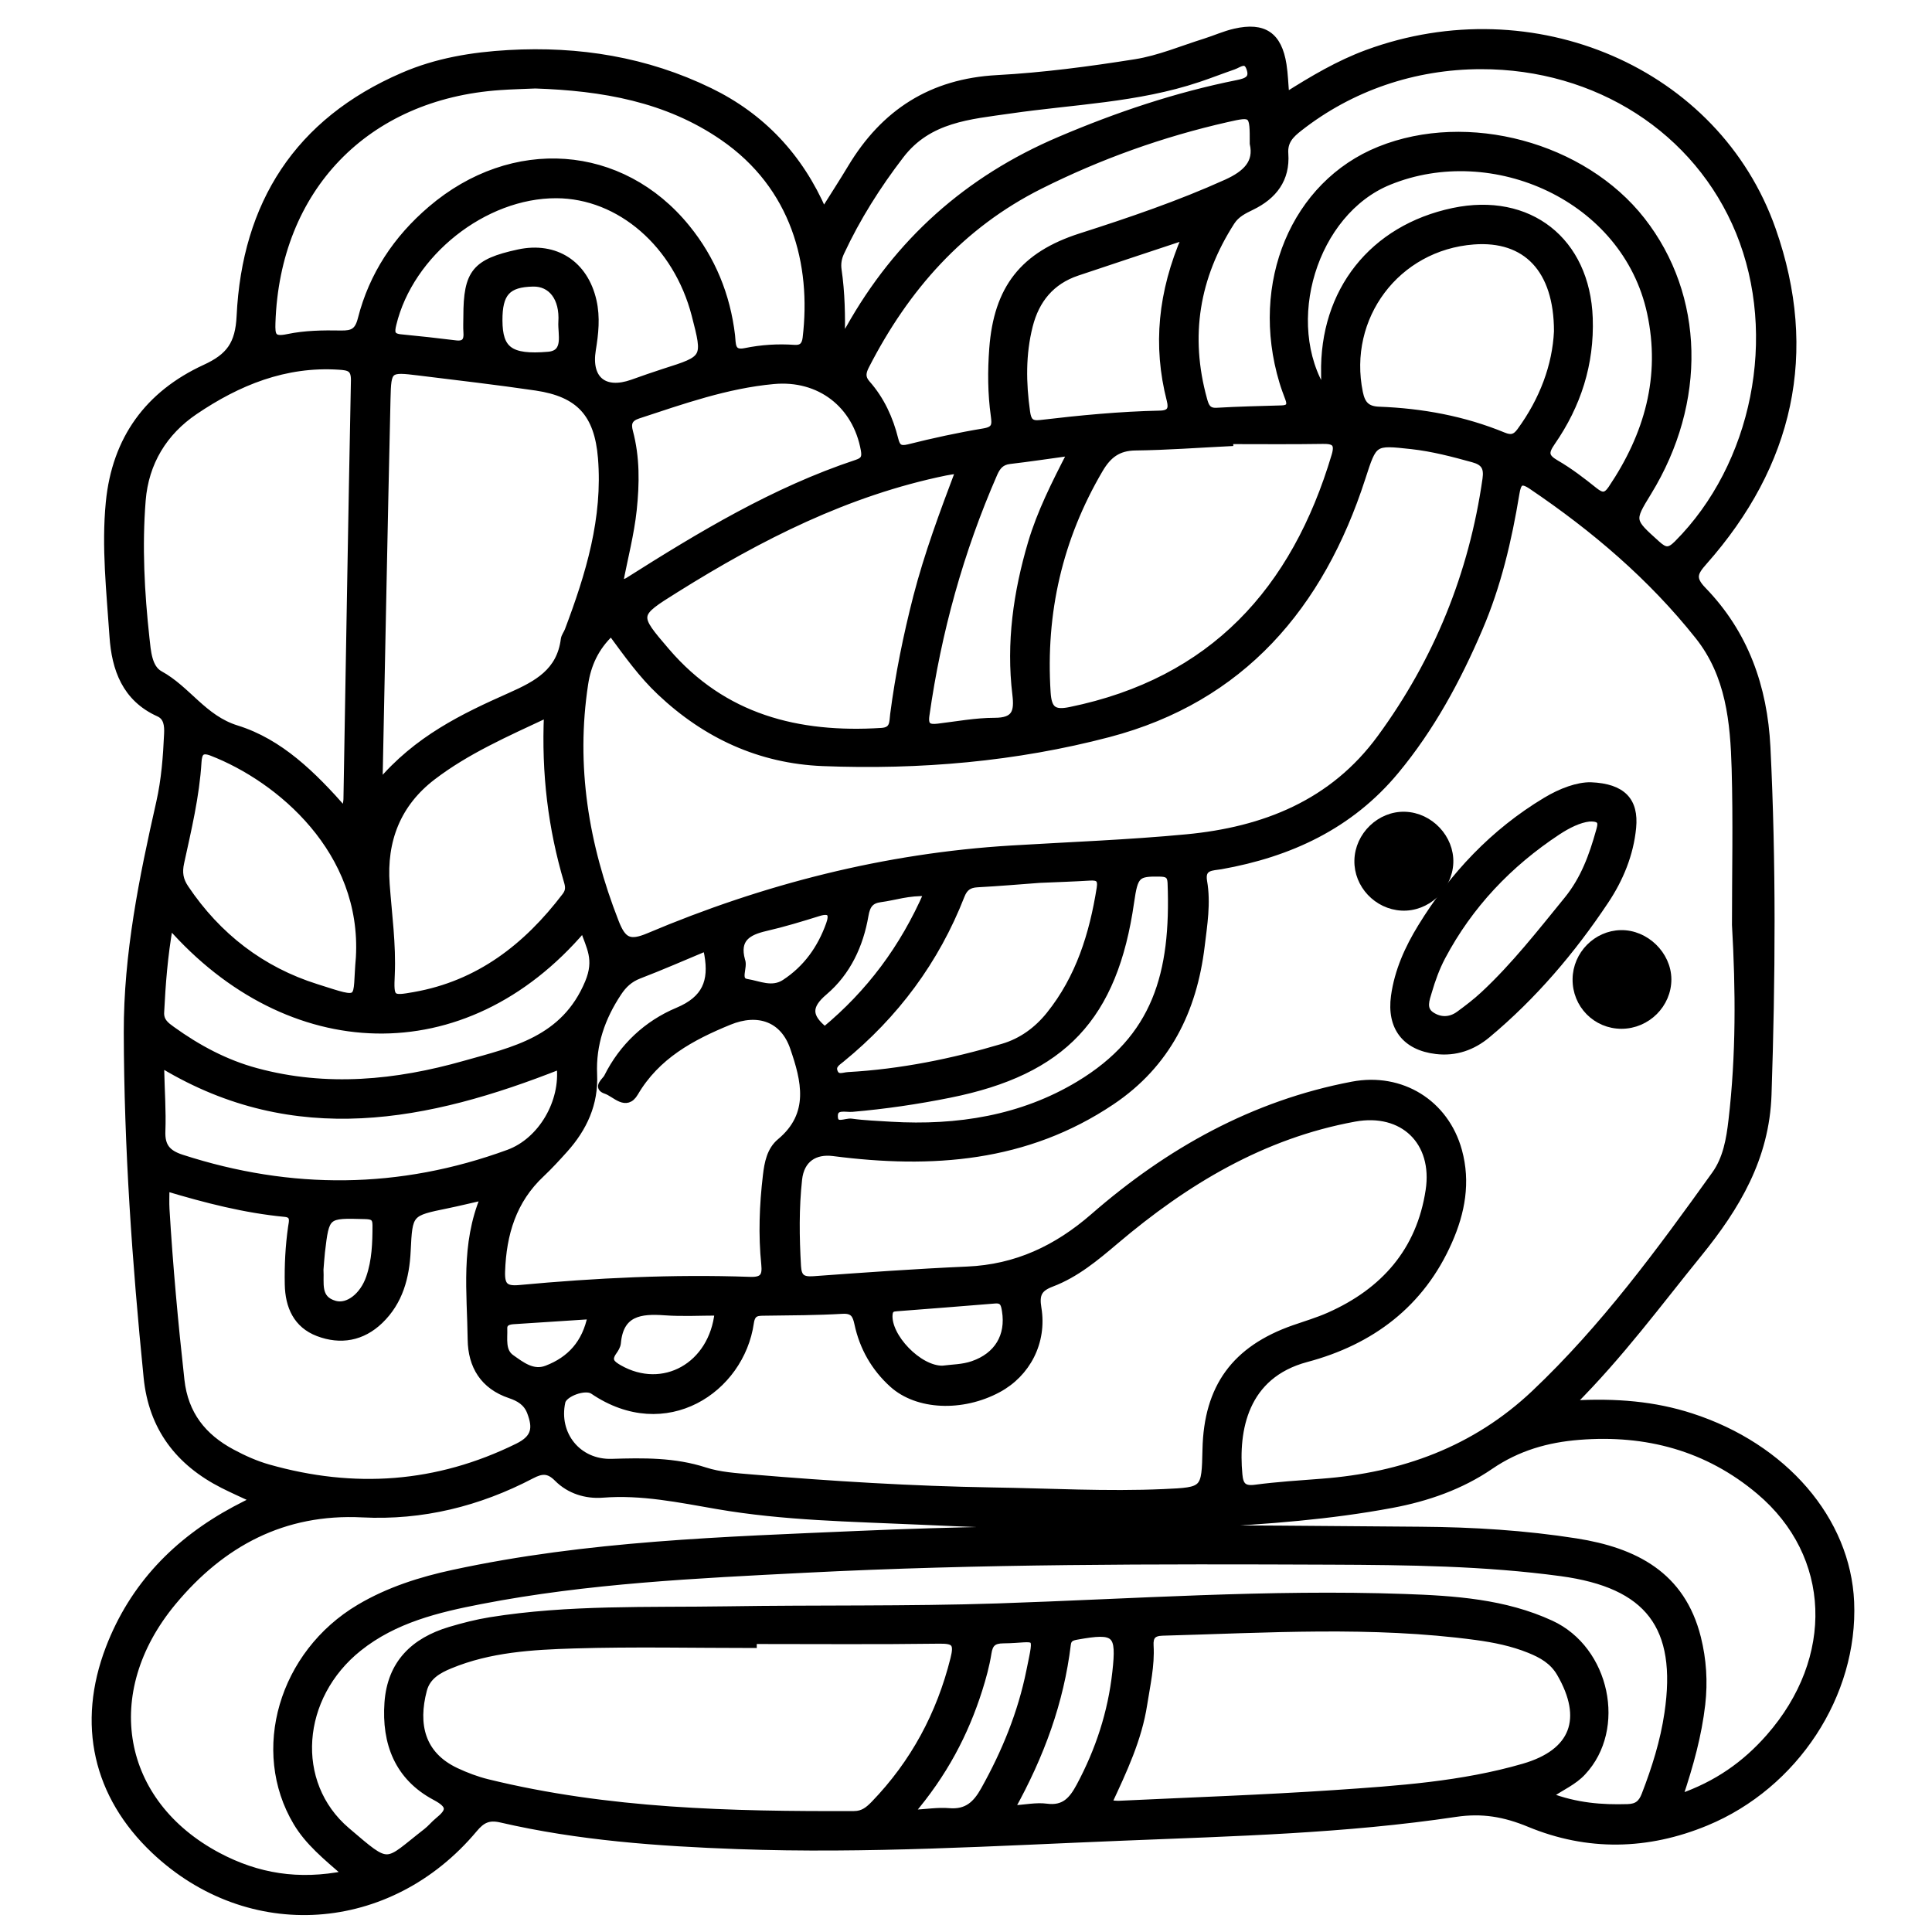 <?xml version="1.0" encoding="utf-8"?>
<!-- Generator: Adobe Illustrator 23.0.0, SVG Export Plug-In . SVG Version: 6.00 Build 0)  -->
<svg version="1.0" xmlns="http://www.w3.org/2000/svg" xmlns:xlink="http://www.w3.org/1999/xlink" x="0px" y="0px"
	 viewBox="0 0 3000 3000" style="enable-background:new 0 0 3000 3000;" xml:space="preserve">
<style type="text/css">
	.st0{stroke:#000000;stroke-width:10;stroke-miterlimit:10;}
</style>
<g id="Layer_1">
</g>
<g id="Layer_2">
	<g>
		<path class="st0" d="M2440.8,2179.7c69.2-3.9,128,1.3,185.1,19.7c144.7,46.7,242.7,160.6,248.2,288.1
			c6.2,143.7-86.4,285.3-224.8,342.5c-91.1,37.7-183.9,39.6-274.7,2c-38.2-15.8-73-21.9-114.4-15.7
			c-171.1,25.6-344.1,29.9-516.6,36.9c-199.1,8-398.3,20.4-597.8,13.1c-123.7-4.5-247.1-13.3-368.1-41.3
			c-18.8-4.3-29.1,0.7-41.2,15.2c-131.9,157.7-350.3,172-496.9,33.3c-90.2-85.4-115.5-196.7-70.5-314.2
			c37.2-97,105-166.6,195.6-215.3c9-4.8,18.1-9.3,29.7-15.3c-17.5-8.2-33.2-15.1-48.4-22.8C277.3,2271,235.8,2217,228,2138.7
			c-17.8-178.1-30.4-356.6-30.8-535.5c-0.3-121.1,23.7-239.6,50.4-357.3c7.9-35,10.6-70.7,12.2-106.4c0.6-13-0.6-26-13.4-31.7
			c-52-23.4-68-69.2-71.4-119.7c-4.6-69.2-12.5-138.4-5.7-208.1c9.7-98.7,61-168.4,149-208.9c37.9-17.4,52-36.9,54.1-80.2
			c8.4-174.2,89.7-302.5,253.1-373.1C677.9,95,733.4,85.9,789.7,82.7c108.9-6.2,214,10.7,312.6,58.7
			c81,39.4,139.7,101.7,176.6,186.7c15.3-24.4,29.2-45.8,42.3-67.6c51.6-86,125.1-133.4,227.3-138.9c71.8-3.9,143.5-13.4,214.6-24.7
			c36.7-5.8,72-20.9,107.9-32.1c15.6-4.9,30.6-11.8,46.5-15.4c45.2-10.3,68,5.4,75.2,51.1c2.3,14.7,2.7,29.8,4.3,48.1
			c41.8-26.4,81.9-50.1,125.9-66.3c257.3-94.7,542.7,26.8,629.6,274.4c67,190.8,27.4,364.6-106.6,515.9c-14.6,16.5-19,25.3-1.5,43.4
			c65.6,67.6,95,150.7,99.7,244.1c8.9,179.9,7.7,359.7,1.7,539.7c-3.3,98.3-49,174.5-108.1,247.3
			C2575.4,2023.7,2517,2103.5,2440.8,2179.7z M2694.4,1436.1c0-80.8,1.8-161.6-0.5-242.3c-2.1-72.8-8.8-145.4-57-206
			c-73.2-92.1-161.6-167.2-258.6-232.8c-16.7-11.3-21.1-6.1-24,11.7c-11.8,71.7-28.3,142.2-57.1,209.3
			c-33.9,79.3-74.7,154.7-129.9,221.2c-70.6,85.1-164.5,128.6-271.4,147.6c-13.2,2.3-30.5,0.7-26.5,23.8
			c5.9,33.7,0.2,67.6-3.8,100.8c-12.1,99.6-52.9,183.1-139.3,241.2c-132.9,89.3-279.7,99.3-432.1,79.6c-28.9-3.7-50.2,9.7-53.7,41.1
			c-4.9,44.8-4.3,89.8-1.7,134.8c1,17.5,7.4,21.8,24.5,20.6c79.5-5.8,159.1-11.5,238.7-15c76-3.3,138.8-32.9,195.9-82.6
			c116.6-101.6,248.3-175.4,402.2-204.6c75.8-14.4,144.6,27.9,165.1,102.4c13.4,48.8,4.7,95.5-15.1,140.4
			c-43,98-121.2,156.1-221.5,182.8c-96.1,25.7-110.9,110.5-104.4,179.8c1.5,16.3,6.7,23,24.9,20.6c34.4-4.6,69.1-6.7,103.8-9.4
			c125.1-9.5,237.1-50,329.8-137.6c107.6-101.8,194.6-220.5,280.3-340.1c17.4-24.3,22.6-54.3,26-84.1
			C2700.8,1638.6,2700.2,1537.4,2694.4,1436.1z M949.1,982.5c-24.4,22.9-36.3,49.8-40.8,79.5c-19.5,127.6,0.8,249.9,47.5,369.4
			c11.4,29.3,21.4,35,51.3,22.4c180.1-76.2,367.3-124,563.1-135.9c90.8-5.5,181.8-8.8,272.3-17.4c120.3-11.4,226.9-53.4,301.1-155
			c87.9-120.1,142.3-254.1,163.4-401.7c2.6-18-2.8-26.2-19.6-30.8c-31.5-8.7-62.9-17-95.7-20.6c-58.9-6.4-58.1-6.8-76.5,50
			c-64.3,198.7-186.8,343-393.6,397.3c-144.6,38-293.9,50.8-443.8,44.9c-97.7-3.9-181.8-42.7-252.8-109.8
			C996.6,1048.1,974.1,1016.5,949.1,982.5z M537,2909.9c-31.6-27.4-58.4-49.4-76.6-79.8c-66.6-111.5-22.6-262.7,97.7-334
			c45.4-26.9,95-42.6,146.1-53.6c207.9-44.9,419.7-51.2,630.9-60.4c290.2-12.7,580.7-8.6,871.1-6.4c80.7,0.6,161.4,5.5,241.4,18.1
			c90.9,14.4,164.1,51.4,188.6,149.3c8.5,34,10.7,68.3,6.7,103.4c-5.5,47.6-18,93.4-35.1,144.4c58.5-20.1,102.3-51.5,139.1-93.3
			c107.8-122.6,102.2-282.9-15-381.8c-80.6-68-175.6-93.3-279.9-85c-49.5,3.9-95.3,16.9-137.6,45.8c-45.8,31.4-98.4,49.7-153,59.9
			c-96.2,18-193.5,25.3-291.2,30.3c-148.3,7.6-296.5,2.3-444.6-4.4c-104-4.7-208.5-6.2-311.5-24c-59.1-10.2-117.6-22.6-178.4-17.8
			c-25.6,2-51.6-5.9-70.4-24.9c-13.5-13.6-24-12.9-39.8-4.6c-82.2,43-169.9,64.8-262.8,60.1c-122.5-6.2-218.3,45.5-294,136.6
			c-116.5,140.3-85,311.7,70.1,393.9C399.6,2913.9,463.3,2924.7,537,2909.9z M1540.7,2314.7c88.9,1.3,177.8,6.5,266.7,2.5
			c63.4-2.9,63.4-2.8,64.8-66.5c2.1-96.7,45.3-156,136.9-188.1c18.3-6.4,37-11.9,54.6-19.7c85.3-37.8,140.8-100.7,155-194.4
			c11.5-75.6-40.4-125.4-115.2-111.8c-142.9,26.1-262.6,98.2-371.5,190.6c-30.6,25.9-61.2,51.5-98.9,65.8
			c-19.8,7.5-24.6,16.5-21,38.1c8.8,53-17.2,102.1-62.2,126.2c-55.8,30-125.3,27.2-164.1-7.8c-28-25.3-46.2-57.1-54.1-94.1
			c-2.9-13.6-6.7-21.4-23.7-20.4c-39.7,2.3-79.6,2.4-119.5,2.9c-11.7,0.2-20.5-0.7-22.9,16.1c-14.9,103.8-131.9,182.6-244.8,105.8
			c-12.2-8.3-45.1,4-47.9,16.9c-11,50.1,24.4,95.1,77,93.5c49.1-1.5,97.2-2.3,144.9,13.2c22.9,7.4,48,8.9,72.3,11
			C1291.6,2305,1416,2312.6,1540.7,2314.7z M1170.1,2547.8c0,2.1,0,4.1,0,6.2c-93,0-186-2.1-278.8,0.7c-65.1,2-130.8,5.8-192.4,31.3
			c-17.9,7.4-35.4,17-41,38.3c-14,53.2-3.6,100.4,50.5,125.8c15.6,7.3,32,13.5,48.7,17.6c187.1,45.9,377.8,50.2,569,49.5
			c14.1,0,22.3-7,31.1-16c61.7-63.9,102-139.1,123.6-225.4c6.1-24.2,1.5-28.9-22.7-28.5C1362.1,2548.6,1266.1,2547.8,1170.1,2547.8z
			 M2405,2788.4c42.8,16.3,82.2,19.2,122.4,18c14.6-0.4,21.5-6.2,26.6-19.4c15.9-41.1,29.1-83,35.5-126.6
			c20-134.8-29.9-199.5-165.3-217.9c-118.9-16.1-238.6-17.4-358.2-17.9c-272.1-1.1-544.2-1.3-816.1,12.6
			c-168.5,8.6-337.1,16.4-503.2,48.6c-67.3,13-134.1,29.1-189.5,73.3c-94.6,75.4-105.2,209.7-18.6,283.4
			c68.9,58.6,57.6,52.6,123.7,1.3c6.4-5,11.6-11.6,17.9-16.7c18.4-15,20.3-23.4-4.7-36.7c-57.6-30.7-78-83.5-73.5-146.6
			c4.4-61.1,40.7-95.9,96.7-112.7c20.5-6.1,41.4-11.5,62.5-14.9c121.8-19.6,244.8-15,367.4-16.9c140.1-2.2,280.4,0.1,420.4-4.5
			c210.5-7,420.9-22.1,631.7-14.7c77.5,2.7,155.7,7.8,227.8,41.1c86.5,39.9,112.2,163.4,49.3,230.6
			C2444,2766.9,2425.1,2774.7,2405,2788.4z M2299.7,102.4c-103.9,0.1-202.2,33.9-281.8,96.3c-13.3,10.4-23.9,20.4-22.4,40.1
			c2.8,39.3-17.4,65.7-51.9,82.4c-11.9,5.8-23.5,11.3-31.3,23.4c-55,85.6-70.1,177.2-42.9,275.6c2.8,10.1,5.7,18.8,19.9,18
			c33.6-2,67.3-2.7,101-3.7c11.5-0.3,14.2-5.5,10.3-15.7c-3.2-8.6-6.5-17.2-9.1-26c-46.1-152.9,18.3-307.2,150.6-360.4
			c136.7-55.1,316.5-6.7,407.5,109.6c92.2,117.9,96,282,9.8,422.6c-27.2,44.3-26.6,43.7,13.5,79.9c12.6,11.4,18.9,12.2,31.4-0.3
			c121.5-121.7,161.9-322.9,96.1-484C2635.7,202.3,2480,102.2,2299.7,102.4z M535.7,1259.2c1.5-10.5,2.5-14.3,2.6-18.2
			c3.8-216.7,7.3-433.3,11.6-650c0.4-19.1-7.9-20.9-23.5-21.9c-83.8-5.5-156.9,24.4-223.9,69.8c-47.7,32.3-76.6,79.4-81.3,138.1
			c-5.7,71.5-1.9,143,5.9,214.2c2.2,20.1,3.8,45.9,21.3,55.5c43,23.5,67.7,68.7,119.1,84.6C434.5,1152.1,485.7,1202.2,535.7,1259.2z
			 M258.1,1844.6c0,12.8-0.5,22.9,0.1,33c5.3,88.7,13.4,177.1,23.2,265.4c5.9,53.2,34.2,88.3,79.1,112.3
			c17.9,9.6,36.8,18.1,56.3,23.6c132.9,37.7,261.8,29,387-32.7c27.5-13.5,28.6-29.4,19.6-53.3c-5.7-15.1-17.5-21.9-31.4-26.6
			c-41.5-13.9-60.3-45.3-60.8-86.3c-0.9-72.9-11.1-146.8,20.1-221.5c-22.1,5-39.5,9.3-57.1,12.9c-58.6,12-58.6,11.9-61.5,71.2
			c-2,40.8-12,78.7-42.5,108.1c-27.8,26.8-61.5,32.5-96.3,19.3c-33.4-12.7-46.1-41.3-46.7-75.8c-0.6-29.7,0.9-59.2,5.1-88.6
			c1.2-8.4,5-19.6-9.7-21C380.5,1878.7,320.3,1863.2,258.1,1844.6z M589,1216.7c58.5-69.5,130.6-103.9,203-136.1
			c41.8-18.6,77.4-37.6,83.8-87.8c0.6-4.8,4.3-9.2,6.1-14c32.6-86.3,59.3-173.9,51.6-267.9c-5.6-68-34.1-99.5-101.1-109.4
			c-60.5-8.9-121.3-15.9-182-23.4c-46.8-5.7-47.9-5.5-49,41C596.9,815.3,593.2,1011.3,589,1216.7z M1721.3,2800.2
			c7.7,0.5,12.5,1.3,17.3,1c111.3-5.3,222.6-9.1,333.7-16.6c98.7-6.7,197.8-13.3,293.6-41.1c78-22.6,97.2-74.7,56.4-145.1
			c-11.2-19.3-28.4-28.8-47.4-36.5c-26.6-10.8-54.8-16.5-83.1-20.3c-162-21.8-324.4-11.1-486.7-6.7c-15.1,0.4-19.6,6.7-18.8,20.5
			c1.8,30.9-5.2,60.9-9.9,91.1C1768.1,2700.4,1745.1,2749.2,1721.3,2800.2z M831.2,132.4c-18,0.8-36.4,1.2-54.7,2.5
			c-208.2,14.1-347,158.3-353.8,366.5c-0.6,19.2,0.5,27.4,24.2,22.3c26.7-5.6,54.9-6,82.3-5.5c18.4,0.4,26.5-3.6,31.4-23
			c17.4-68.3,55-124.7,108.5-170.4c126.6-108.2,295.9-96.2,397.4,28.9c39.6,48.7,62.5,104.9,69.9,167.3c1.5,12.5-1.1,29,20.7,24.5
			c25.2-5.2,50.6-6.8,76.3-5c11.9,0.9,16.6-4.9,17.9-15.7c13.7-115.1-17.5-235-128.7-311.6C1035.2,152.9,935.2,135.9,831.2,132.4z
			 M1096.5,1471.7c-36.4,15.2-69.9,29.9-104.1,43c-14.3,5.5-24,14.5-32.1,26.8c-25.6,38.5-40.2,80.2-38.1,126.8
			c2.1,45.6-15.5,83.6-45.3,116.8c-11.6,12.9-23.4,25.8-36,37.7c-44.1,41.2-59.6,93.2-61.6,151.7c-0.7,21.8,5.3,27.9,27.2,25.9
			c119.1-11.1,238.4-16.9,358-12.7c19.9,0.7,24.5-6,22.6-24.5c-4.7-45.9-2.9-91.9,2.5-137.7c2.3-19.7,6.1-39.7,21.7-52.7
			c51.4-42.8,37.9-95.5,20.5-146c-15.4-44.9-54.6-58.7-99.6-40.2c-58.3,23.9-112.4,53-146.1,110.5c-13.9,23.6-31,1.3-45.1-3.4
			c-16.3-5.3-1.1-15.5,1.7-21.1c23.7-47.7,62-83.2,109.5-103.1c43.5-18.2,53.7-46,46.5-87.2
			C1098.3,1480.3,1097.9,1478.3,1096.5,1471.7z M1910,684.6c0,1.1,0,2.1,0,3.2c-49,2.4-97.9,6.1-146.9,6.7
			c-26.9,0.3-42.1,12.1-55.3,34.5c-63,107.2-89.3,222.3-81.4,346.3c1.7,26.7,10.2,32.7,35.4,27.5
			c220.7-45.2,348.6-186.2,410.9-395.7c5.6-18.9-1-23.1-18.7-22.8C2006,685.1,1958,684.6,1910,684.6z M1489.1,730.1
			c-9.2,1.4-15,2.1-20.8,3.3c-152.4,31.2-288.4,100.2-418.9,181.9c-63.1,39.5-63,39.1-14.4,95.9c88.4,103.1,204.1,132.3,333.9,124.1
			c18.5-1.2,16.8-13.8,18.3-25.8c8-61.7,20.4-122.5,35.9-182.9C1440.2,860.7,1463.8,797,1489.1,730.1z M1945.6,223
			c0.1-47.2,0-47.4-40.3-38.3c-101,22.9-197.8,57.5-290.4,103.9c-122.6,61.5-208.2,158.8-270,279.3c-5.2,10.1-6.9,18.1,1.4,27.5
			c22.1,25,35.6,54.6,43.6,86.7c2.9,11.6,6.8,16.3,20.9,12.8c38.6-9.7,77.6-18.2,116.8-24.7c17.7-2.9,17.9-10.3,15.9-24.7
			c-4.8-34.5-5-69.3-2.4-104.1c7-93.7,47.6-145.6,136.9-174.2c76.8-24.6,153-50.5,226.7-83.8C1934.7,269.7,1952.3,252.6,1945.6,223z
			 M849.7,1109.2c-64.4,30.2-125.1,56.8-177.9,97.2c-54.5,41.7-76.7,98.9-71.7,166.7c3.4,46.8,10,93.3,7.9,140.5
			c-1.7,37.4-0.7,38.2,35.3,31.8c100.2-17.6,174.3-75.3,234.4-154.3c5.9-7.7,5.4-14.2,2.9-22.5
			C856.1,1285.9,845.6,1201.3,849.7,1109.2z M2056.4,609.1c0-11,0.2-19.8,0-28.5c-2.6-128.5,74.8-226.3,200.1-252.7
			c117.9-24.8,207.4,45.6,211.7,166c2.5,71.1-18.2,135.2-58.2,192.9c-10.8,15.6-10.7,22.7,6.3,32.5c21.1,12.2,40.7,27.3,59.8,42.6
			c11.2,8.9,17.6,9.4,26.1-3.3c56-83.2,81.9-173.3,60.3-273.1c-38.6-178.3-244.3-269-405.6-203.3
			C2040.3,329.6,1988,501.2,2056.4,609.1z M2418,514.5c0-96.2-48.6-146-129.7-139.9c-119.5,9-201,117.9-177,235
			c3.7,18,11.2,26.2,29.9,26.9c66.7,2.5,131.7,14.4,193.6,39.9c11.7,4.8,18.3,2.9,25.6-7.1C2395.7,621.1,2415.5,567.6,2418,514.5z
			 M1614.5,1365.9c-29.7,2.2-63.3,5.1-96.9,6.9c-12.9,0.7-19.9,5.7-24.7,17.9c-39.5,101.2-102.3,185.5-186.3,254
			c-6.2,5.1-14.6,9.8-10.8,19.6c4.1,10.9,14,5.8,21.3,5.4c81.9-4.6,161.8-20.8,240.2-44.1c29.1-8.6,53.1-26.2,72.1-49.8
			c46.2-57.5,67.1-125.1,78.5-196.6c2.4-14.8-3.2-17.6-16-16.8C1667.5,1363.9,1642.9,1364.7,1614.5,1365.9z M863.9,302.8
			c-112.3-0.4-226.8,90.6-253.4,200.6c-3,12.3-3,19.3,11.8,20.7c28.4,2.7,56.8,5.9,85.2,9.4c14.1,1.8,18.1-4.8,17.1-17.5
			c-0.6-8.1-0.1-16.3-0.1-24.5c0-68.3,13.3-84.6,80.6-99.2c57.5-12.4,103.2,17.4,116.2,74.9c5.8,25.6,3,51-1.1,76.1
			c-7.4,45.4,17.9,66.6,61.8,51c16.3-5.8,32.7-11.6,49.2-16.9c65.2-20.7,65.2-20.6,47.8-88.1C1050.7,379.8,962.4,303.1,863.9,302.8z
			 M253.4,1654.6c-1.8,3.5-3.4,5.3-3.4,7c0.6,31.7,3,63.4,1.8,95c-0.9,23.6,8.5,34.1,30.2,41.2c170.1,55.1,339.2,53.9,507.4-7.6
			c51.2-18.7,86.3-79.2,79.9-134.9C663.8,1736.5,458.3,1777.4,253.4,1654.6z M962.2,906.7c6.9-2.6,10-3.2,12.5-4.7
			c113.1-71.6,227.5-140.7,355.6-183.2c11.1-3.7,13.4-8.4,11.4-20c-12.6-70.2-68.9-114.1-140.7-107.4c-72.7,6.7-141.1,31-209.9,53.6
			c-13.7,4.5-16.8,12-13.2,25.3c10.7,40.1,10.1,80.6,5.8,121.6C979.7,829.3,970,865.7,962.2,906.7z M557.6,1486.9
			c9.5-165.4-124-277.6-228.9-318.2c-16.1-6.2-19.9,0.5-20.8,14.5c-3.2,53.1-15.7,104.7-26.9,156.3c-3.4,15.5-1.5,26.9,7.1,39.6
			c50.2,74.7,118.4,127.2,203.4,153.9C565.6,1556.4,551.3,1555.8,557.6,1486.9z M263.7,1437.2c-8.4,47.6-11.6,91.1-13.8,134.9
			c-0.7,13.8,8.3,20.1,17.3,26.6c40,28.8,83,51.9,130.9,64.8c108.9,29.5,217.3,18.7,323.3-11.4c75.5-21.4,154.7-37.3,191.9-126.4
			c15.1-36.3,2-54.7-7.6-83.5C720.1,1660.2,447.4,1646.2,263.7,1437.2z M1840.4,367.4c-60.1,20-113.9,37.7-167.7,55.8
			c-40.2,13.5-63.8,42.4-74,82.7c-11.2,44.2-10.5,88.7-4.2,133.6c1.9,13.5,5.7,19.5,20.8,17.7c61.8-7.3,123.7-13.3,185.9-14.6
			c15.8-0.3,19-7.5,15.5-21.1C1794.9,536.5,1803.1,453.8,1840.4,367.4z M1306.9,527.3c3.8-5.8,8-11.3,11.4-17.3
			c75.6-134.9,184.3-232,326.9-292.7c89.6-38.2,181.1-69,276.5-88.1c14.3-2.9,24.5-6.9,18.6-23.3c-5.6-15.8-16.3-5.8-24.9-2.8
			c-18.3,6.3-36.3,13.4-54.6,19.5c-94.8,31.8-194.6,34.5-292.3,48.7c-62.8,9.1-126.3,13.2-169.8,70c-36.2,47.2-67.7,97-92.8,150.9
			c-4.1,8.9-5.4,17.6-4.1,26.7C1307,454.5,1307.6,490.1,1306.9,527.3z M1662.7,702.7c-36.4,5-65.6,9.4-94.8,12.8
			c-12.9,1.5-19,8.5-24,19.8c-52.6,120.3-87.3,245.6-105.7,375.6c-2.4,16.7,4.2,19.4,18.1,17.8c29.4-3.5,58.8-9.1,88.2-9.1
			c31.6,0,35.8-14,32.5-41.2c-9.7-80.1,1.5-158.6,24.3-235.6C1615.3,795.9,1637.1,752.3,1662.7,702.7z M1383.4,1746.8
			c103.2,6.1,203.3-9.7,292-63.2c119.4-72,148-171.7,142.6-312.7c-0.5-12.5-6.2-14.5-17.3-14.7c-35-0.6-38.6,2.4-44.6,44.4
			c-25.6,179.1-105.1,263.6-281.4,299c-50.1,10.1-100.6,17.5-151.6,21.9c-9.5,0.8-27.1-4.9-27.1,11.4c-0.1,18.5,17.1,7.8,26.2,9.1
			C1342.4,1744.9,1363,1745.4,1383.4,1746.8z M1570.6,2808.7c22.2-1.5,38.7-5.1,54.4-3c27.5,3.7,39.7-10.7,51.3-32.2
			c29.8-55.6,49-114.2,55.9-176.8c6.8-60.9,0.7-66.5-60.1-55.6c-7.9,1.4-13.2,3.3-14.3,12.3C1647,2642.3,1617.1,2725,1570.6,2808.7z
			 M1413.8,2815.6c25.5-1.4,42.8-4.4,59.8-2.9c27.4,2.3,41.7-10.7,54.4-33.5c32.6-58.3,57.5-119.2,70.7-184.6
			c12.7-62.5,13.2-48.3-40.6-47.8c-15.4,0.1-21.3,5.3-23.6,20.4c-3,19-8.2,37.8-14,56.2C1498.8,2691.8,1466.1,2754.5,1413.8,2815.6z
			 M1463.7,2125.6c15-2,31.2-1.8,47-7.3c37.9-13.1,56.5-43.7,50.1-83c-1.6-10.1-3.3-17.3-16.1-16.2c-50.6,4.3-101.3,8-151.9,12
			c-6.1,0.5-11,1-11.8,9.9C1378,2075.2,1426.8,2126.3,1463.7,2125.6z M1114.7,2037.8c-27.7,0-55.2,1.6-82.6-0.4
			c-37.5-2.7-68.8,1-73,48c-0.4,4.8-3.5,9.6-6.4,13.7c-9.1,13-2.8,18.6,8.9,25.3C1029.5,2163,1105.9,2121,1114.7,2037.8z
			 M1280.7,1599.3c69.3-57.4,121.5-127.1,158.9-212.7c-29-1.4-50.4,6.5-72.3,9.3c-15.3,2-21,9.6-23.7,25.5
			c-7.9,46.2-27.6,88.5-63.4,118.9C1253.5,1562.9,1255.7,1579,1280.7,1599.3z M1152,1491.2c4.5,10.6-8.7,31.3,7.6,33.9
			c18.7,2.9,39.1,13.6,58.8,0.8c33.8-22.1,55.8-53.2,69.2-90.6c5.3-14.8,3.2-23.8-16.4-17.7c-27.2,8.5-54.5,16.8-82.3,23.2
			C1161.7,1447.1,1142.8,1457.7,1152,1491.2z M497.3,1971.4c1.4,20.6-5.8,45.4,22.8,53.4c20.3,5.7,43.6-12.7,53.3-40.9
			c9.1-26.3,10-53.8,10-81.4c0-12.8-5.8-14.2-16.9-14.5c-59.9-1.7-60-2-66.9,56.1C498.6,1953.2,498.1,1962.3,497.3,1971.4z
			 M775.2,497.8c0.3,44.9,16.4,58.5,76.2,53.4c29.8-2.5,19.5-32.7,20.6-51c2.4-37.8-16.3-60.8-44.3-60.2
			C788,440.8,775,455.1,775.2,497.8z M917.5,2043.4c-41.5,2.7-80.8,5.2-120,7.8c-7.6,0.5-15.1,2.5-14.8,11.6
			c0.6,15.9-3.6,35,11.3,45.5c15.8,11.1,33.4,25.4,55,17C885.2,2111.4,909,2085.8,917.5,2043.4z"/>
		<path class="st0" d="M2470.2,1219.7c49.7,2,69.4,23.8,65.4,65.5c-4,41.5-19.9,79.7-42.5,113.6c-51.6,77.5-111.7,148.2-183.5,208.1
			c-22.8,19-49.4,28.4-79.5,24.8c-48.2-5.7-71.8-36.7-65.2-84.8c5.4-39.2,21.4-74.5,41.7-107.6c49.3-80.3,112.4-147.4,193.6-196.2
			C2424.1,1228.7,2449.9,1219.3,2470.2,1219.7z M2467.7,1270.7c-15.6,1.7-33.1,10.4-49.2,21c-75.5,49.9-136.3,113.7-178.9,194
			c-9,17-15.7,35.5-21.1,54c-3.5,12-9.9,27.1,4.3,36.5c13.7,9.1,29.2,8.8,42.9-1.3c13.1-9.6,26.2-19.6,38.1-30.7
			c48-44.7,88.2-96.4,129.6-147.1c26-31.9,39.1-68.2,49.8-106.5C2485.9,1280.8,2489.9,1269.6,2467.7,1270.7z"/>
		<path class="st0" d="M2181.7,1265.5c39.1,1.3,71.5,35.8,70,74.4c-1.6,39.2-36.3,71.1-75.2,69.1c-38.3-2-69.2-34.7-68.4-72.8
			C2108.8,1297,2142.9,1264.2,2181.7,1265.5z"/>
		<path class="st0" d="M2518,1592.5c-39.9,0.1-71.7-32.2-71.1-72.3c0.5-38.3,31.9-70.2,69.9-70.9c38.6-0.8,73.2,32.7,73.5,71.2
			C2590.5,1559.7,2557.7,1592.4,2518,1592.5z"/>
	</g>
</g>
</svg>

